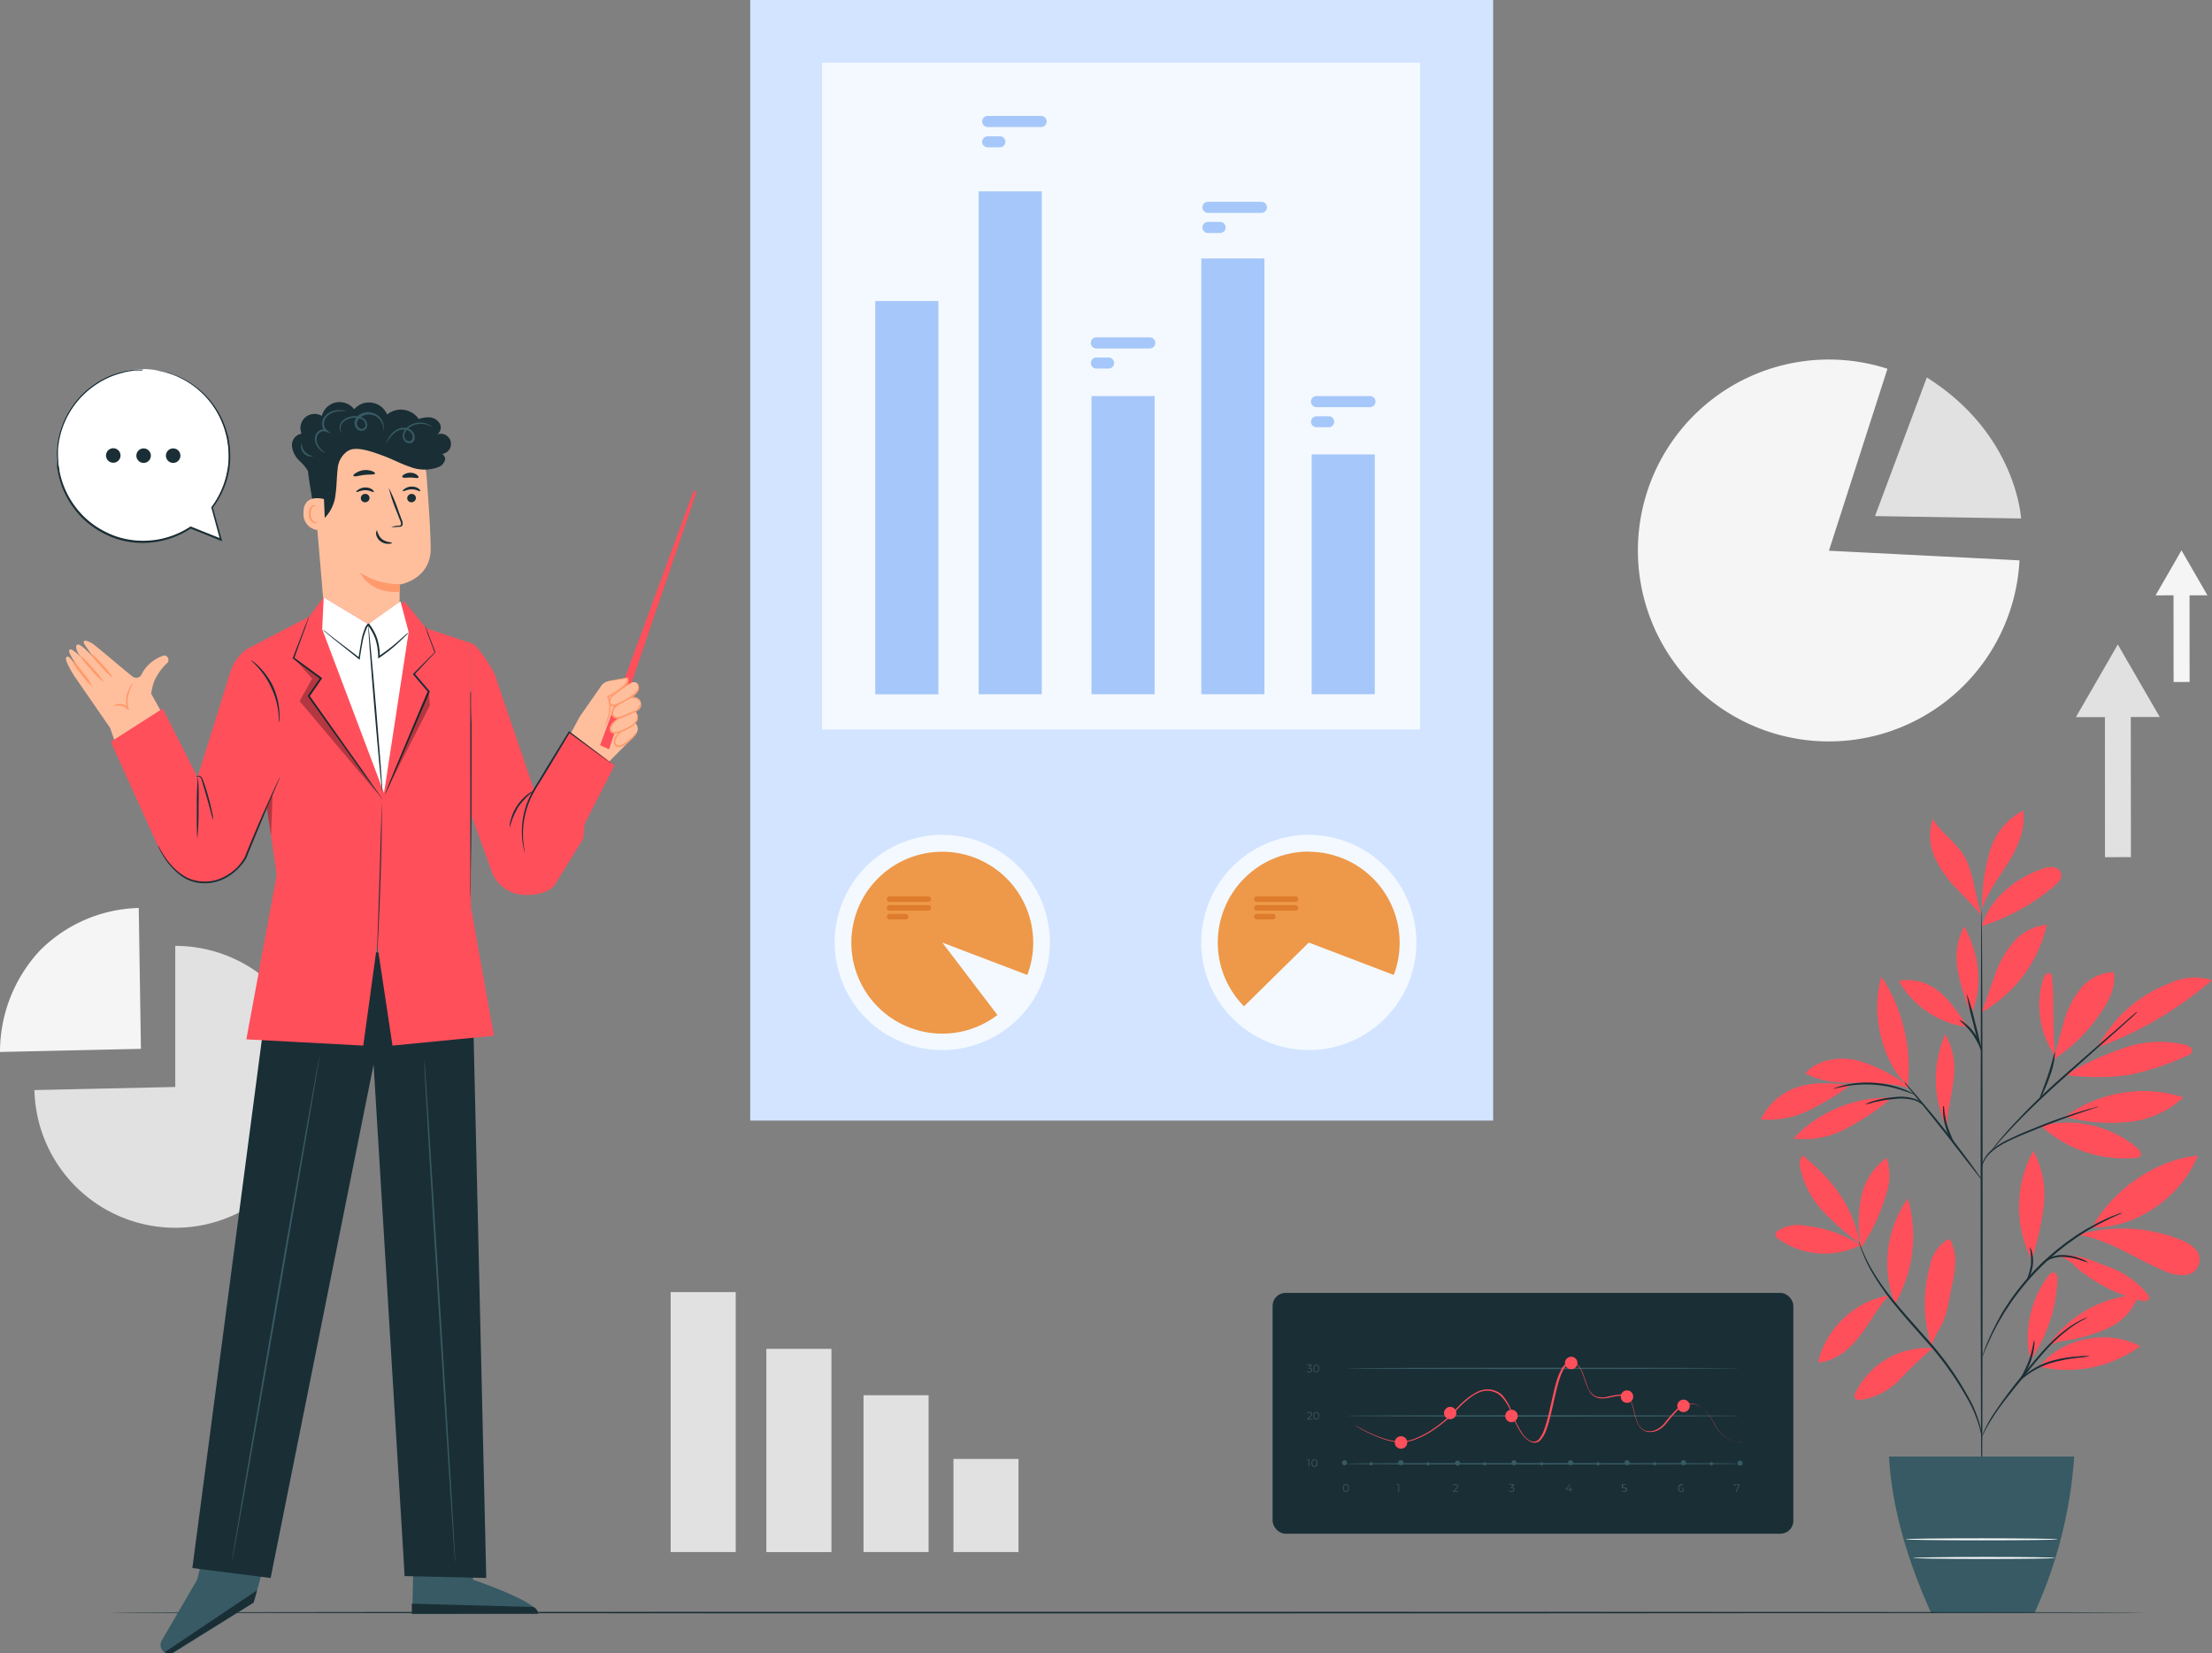 <svg xmlns="http://www.w3.org/2000/svg" viewBox="0 0 305.29 228.17"><rect x="0" y="0" width="305.29" height="228.17" fill="#808080" stroke="none"/><defs><style>.cls-1{fill:#e1e1e1;}.cls-2{fill:#f5f5f5;}.cls-3{fill:#ff4f5b;}.cls-4{fill:#1a2e35;}.cls-5{fill:#375a64;}.cls-6{fill:#fafafa;}.cls-7{fill:#ffbf9d;}.cls-8{fill:#ff9a6c;}.cls-9{fill:#fff;}.cls-10{opacity:0.3;}.cls-11{fill:#d2e4ff;}.cls-12{fill:#f3f9ff;}.cls-13{fill:#ee9849;}.cls-14{fill:#dd7c2c;}.cls-15{fill:#a6c7f9;}</style></defs><title>Asset 10</title><g id="Layer_2" data-name="Layer 2"><g id="Layer_1-2" data-name="Layer 1"><rect class="cls-1" x="92.56" y="178.31" width="8.98" height="35.87"/><rect class="cls-1" x="105.77" y="186.14" width="8.98" height="28.05"/><rect class="cls-1" x="119.18" y="192.54" width="8.98" height="21.64"/><rect class="cls-1" x="131.59" y="201.33" width="8.98" height="12.85"/><path class="cls-2" d="M252.42,76l26.3,1.33A26.35,26.35,0,1,1,260.5,50.89Z"/><path class="cls-1" d="M265.93,52.09l-7.15,19.13,20.16.33S278.35,59.89,265.93,52.09Z"/><path class="cls-1" d="M24.19,150V130.53a19.45,19.45,0,1,1-19.44,19.9Z"/><path class="cls-2" d="M19.45,144.74,0,145.17a20.53,20.53,0,0,1,5.51-14,19.94,19.94,0,0,1,13.64-5.87Z"/><polygon class="cls-1" points="286.51 98.96 289.4 93.95 292.29 88.94 295.18 93.94 298.08 98.95 294.08 98.95 294.1 118.28 290.52 118.29 290.51 98.96 286.51 98.96"/><polygon class="cls-2" points="297.5 82.16 299.29 79.06 301.08 75.95 302.87 79.05 304.66 82.15 302.19 82.15 302.2 94.11 299.99 94.12 299.98 82.15 297.5 82.16"/><path class="cls-3" d="M256.83,171.8a18.2,18.2,0,0,0-7.75-2.66,5.13,5.13,0,0,0-3.66.67.74.74,0,0,0-.38.67.82.82,0,0,0,.36.46,11.07,11.07,0,0,0,11.43.86"/><path class="cls-3" d="M256.63,171.58a36.8,36.8,0,0,1-5-4.4,12.63,12.63,0,0,1-3.13-5.8,2.3,2.3,0,0,1,.25-1.94c4,3.12,7.12,7.14,7.89,12.14"/><path class="cls-3" d="M256.78,171.77a18.07,18.07,0,0,1,.1-6.56,8.82,8.82,0,0,1,3.5-5.42,7.76,7.76,0,0,1-.1,5.14,24.81,24.81,0,0,1-3.47,7.31"/><path class="cls-3" d="M260.69,178.78a11.48,11.48,0,0,0-6.21,3.14,11.78,11.78,0,0,0-3.55,6.1c2.33-.14,4.3-1.78,5.73-3.63s2.43-3.86,4-5.58"/><path class="cls-3" d="M261.54,179.9a15.31,15.31,0,0,1,1.77-14.49,18.43,18.43,0,0,1-1.77,14.49"/><path class="cls-3" d="M266.71,186.05a11,11,0,0,0-10.59,6.09.83.83,0,0,0-.08.84.8.8,0,0,0,.71.2,9.21,9.21,0,0,0,5.46-2.82,54.36,54.36,0,0,1,4.54-4.32"/><path class="cls-3" d="M266.54,185.71a19.67,19.67,0,0,1-.19-11,5.32,5.32,0,0,1,2.35-3.57.35.35,0,0,1,.58.2,6.56,6.56,0,0,1,.56,3.16,19.36,19.36,0,0,1-.5,3.2c-.41,1.95-.63,4.06-1.7,5.74a10.33,10.33,0,0,0-.68,1.27c-.21.42-.21.57-.39.92"/><path class="cls-3" d="M280.21,187.75a14.24,14.24,0,0,1,2.49-11.68.91.91,0,0,1,.71-.46c.45,0,.57.64.55,1.09a21.06,21.06,0,0,1-3.75,11.05"/><path class="cls-3" d="M281.45,188.59a17,17,0,0,0,13.94-2.83,11.27,11.27,0,0,0-7.55-.93,10.81,10.81,0,0,0-6.39,3.76"/><path class="cls-3" d="M282.49,186a16.08,16.08,0,0,1,12.65-7.32,7.78,7.78,0,0,1-4.14,4.58,23,23,0,0,1-6.07,1.77,4.26,4.26,0,0,0-2.44,1"/><path class="cls-3" d="M280.47,173.58a36.47,36.47,0,0,0,1.62-7.41,12.28,12.28,0,0,0-1.47-7.33,16.12,16.12,0,0,0-.22,15"/><path class="cls-3" d="M288.72,169.41c2.86-5.2,8.71-9.36,14.62-9.94-2.28,5.67-8.5,10.06-14.62,9.94"/><path class="cls-3" d="M286.92,170.43c4.27.65,7.91,3.38,11.9,5a5.25,5.25,0,0,0,2.69.52,2.11,2.11,0,0,0,1.32-3.73,5.68,5.68,0,0,0-2-1.18,21.68,21.68,0,0,0-13.58-.76"/><path class="cls-3" d="M284.45,173.43a5,5,0,0,1,2.06,1.43,22.25,22.25,0,0,0,9,4.63c.35.09.8.12,1-.19s0-.6-.23-.84a12.38,12.38,0,0,0-5.45-3.7c-2.08-.78-3.89-1.71-6.37-1.51"/><path class="cls-3" d="M281.66,155.33a17,17,0,0,0,13.09,4.46,1,1,0,0,0,.6-.21c.33-.36-.07-.92-.45-1.22a15.11,15.11,0,0,0-13.24-3"/><path class="cls-3" d="M285,154.12a18.24,18.24,0,0,1,16.34-2.69,12.94,12.94,0,0,1-7.78,3.42,24.49,24.49,0,0,1-8.56-.73"/><path class="cls-3" d="M283.65,145.81c-.38-3.84-.13-6.87-.4-10.74,0-.3-.09-.68-.38-.79s-.73.34-.86.75a12.33,12.33,0,0,0,1.63,10.7"/><path class="cls-3" d="M283.37,146.24a22.75,22.75,0,0,0,6.37-6.19c1.26-1.72,2.32-3.78,2-5.89a6.07,6.07,0,0,0-4.59,2.28,12.79,12.79,0,0,0-2.34,4.71c-.51,1.69-.87,3.42-1.47,5.09"/><path class="cls-3" d="M289.63,144.5a51.4,51.4,0,0,0,15.66-9.24,8,8,0,0,0-5.88.45,18.52,18.52,0,0,0-9.86,8.75"/><path class="cls-3" d="M285.13,148.34a32.09,32.09,0,0,0,8.7,0,36.88,36.88,0,0,0,8.12-2.7.91.91,0,0,0,.55-.42.62.62,0,0,0-.2-.69,1.7,1.7,0,0,0-.69-.33,15,15,0,0,0-8.77.53,40.84,40.84,0,0,0-7.71,3.57"/><path class="cls-3" d="M268.62,155.47a15.43,15.43,0,0,1-.14-12.74,9.73,9.73,0,0,1,1.13,6.33c-.22,2.18-.89,4.42-.93,6.6"/><path class="cls-3" d="M260.74,151.49a17.81,17.81,0,0,0-13.2,5.62,12.26,12.26,0,0,0,7.23-1.34,36.92,36.92,0,0,0,6.19-4.14"/><path class="cls-3" d="M255.44,149.72c-2.41-.2-4.73-.49-7.05.22a8.48,8.48,0,0,0-5.37,4.55,12.75,12.75,0,0,0,6.61-1.25,38.25,38.25,0,0,0,5.81-3.52"/><path class="cls-3" d="M263.29,149.8a22.36,22.36,0,0,0-6.92-3.46c-2.53-.58-5.45-.15-7.21,1.75,2,1.2,4.52,1.34,6.89,1.34s5.27,0,7.51.76"/><path class="cls-3" d="M263.3,149.91c-3.71-3.63-5.11-10.17-3.62-15.15a23.1,23.1,0,0,1,3.62,15.15"/><path class="cls-3" d="M273.49,139.6c.7-1.62,1.19-3.33,1.82-5a14.23,14.23,0,0,1,2.59-4.6,6.78,6.78,0,0,1,4.59-2.37,18.49,18.49,0,0,1-8.91,12"/><path class="cls-3" d="M271.64,141.75c-1.15-1.59-2.49-3.75-4.06-4.94a6.77,6.77,0,0,0-5.52-1.45,12.86,12.86,0,0,0,9.58,6.39"/><path class="cls-3" d="M272,139.74a27.74,27.74,0,0,1-1.82-5.92,9.29,9.29,0,0,1,.92-6c2,3.85,2.69,8,1,12"/><path class="cls-3" d="M273.51,127.79c1.15-3.81,4.64-6.61,8.41-7.9a3.11,3.11,0,0,1,1.47-.22,1.26,1.26,0,0,1,1.09.9c.14.65-.4,1.23-.9,1.66a28.62,28.62,0,0,1-10.07,5.56"/><path class="cls-3" d="M273.55,124.68a27.41,27.41,0,0,1,1.1-7.28,9.22,9.22,0,0,1,4.58-5.54c.38,2.49-.71,5-2,7.09s-2.92,4.16-3.71,6.54"/><path class="cls-3" d="M273.49,126.37c-.95-2.78-1.05-6.31-2.72-8.73-1.16-1.69-3-2.84-4-4.63a7.05,7.05,0,0,0,.23,5.26,15.26,15.26,0,0,0,3.08,4.4c1.23,1.32,2.28,2.31,3.43,3.7"/><path class="cls-4" d="M273.51,208.19c-.08,0-.14-18.54-.15-41.39s.06-41.4.13-41.4.14,18.53.14,41.4S273.58,208.19,273.51,208.19Z"/><path class="cls-4" d="M289.7,152.67a3.43,3.43,0,0,1-.69.26l-1.92.65c-1.62.55-3.84,1.35-6.25,2.33s-4.64,1.86-5.92,3a4.37,4.37,0,0,0-1.19,1.57c-.18.44-.22.71-.24.7s0-.07,0-.19a2.88,2.88,0,0,1,.13-.54,4.3,4.3,0,0,1,1.16-1.68,10.59,10.59,0,0,1,2.57-1.6c1-.48,2.17-1,3.38-1.47,2.42-1,4.66-1.77,6.29-2.27.82-.26,1.48-.44,2-.57A3.76,3.76,0,0,1,289.7,152.67Z"/><path class="cls-4" d="M295,139.63s-.06.08-.19.21l-.6.56-2.22,2c-1.91,1.71-4.51,4-7.39,6.58s-5.37,5-7.1,6.87c-.87.92-1.55,1.69-2,2.22l-.54.61a1.32,1.32,0,0,1-.2.21s.05-.09.16-.24.27-.37.5-.65c.44-.55,1.1-1.34,1.95-2.28a94.59,94.59,0,0,1,7.06-6.94c2.9-2.56,5.53-4.86,7.45-6.52l2.27-2,.63-.52Z"/><path class="cls-4" d="M281.5,151.6c-.08,0,.53-1.42,1.13-3.18s.89-3.25,1-3.23a11,11,0,0,1-.71,3.32,21.8,21.8,0,0,1-.9,2.22A3.29,3.29,0,0,1,281.5,151.6Z"/><path class="cls-4" d="M273.52,162.82a3.65,3.65,0,0,1-.44-.51l-1.14-1.46c-1-1.24-2.28-2.95-3.76-4.82s-2.84-3.54-3.83-4.75l-1.17-1.44a3.7,3.7,0,0,1-.4-.55,2.84,2.84,0,0,1,.48.48c.3.32.72.8,1.23,1.39,1,1.18,2.42,2.84,3.9,4.71s2.78,3.6,3.7,4.86c.46.63.83,1.15,1.07,1.51A3,3,0,0,1,273.52,162.82Z"/><path class="cls-4" d="M270,158.26a6.45,6.45,0,0,1-1.48-2.78,7.8,7.8,0,0,1-.34-2.81h.12c-.06.21-.1.33-.12.32s0-.12,0-.34h.12a12.88,12.88,0,0,0,.47,2.73A21.4,21.4,0,0,0,270,158.26Z"/><path class="cls-4" d="M265.39,152.5a4.66,4.66,0,0,0-1-.61,6.87,6.87,0,0,0-2.88-.23,18.43,18.43,0,0,0-2.91.47,9.12,9.12,0,0,1-1.19.29,4,4,0,0,1,1.14-.47,13,13,0,0,1,2.94-.55,6.19,6.19,0,0,1,3,.32A1.83,1.83,0,0,1,265.39,152.5Z"/><path class="cls-4" d="M264.3,151.1s-.6-.24-1.59-.58a15.91,15.91,0,0,0-8-.61c-1,.18-1.65.37-1.66.33s.14-.08.42-.18a11.72,11.72,0,0,1,1.2-.34,14.11,14.11,0,0,1,8.13.62,8.48,8.48,0,0,1,1.13.52C264.17,151,264.31,151.08,264.3,151.1Z"/><path class="cls-4" d="M273.49,145.19a33.65,33.65,0,0,1-1.16-4,33.16,33.16,0,0,1-.9-4.1,33.65,33.65,0,0,1,1.16,4A32.74,32.74,0,0,1,273.49,145.19Z"/><path class="cls-4" d="M273.56,145.19a19.13,19.13,0,0,0-1.28-2.42,10.35,10.35,0,0,0-1.9-2,1.62,1.62,0,0,1,.73.38,5.87,5.87,0,0,1,1.39,1.42A5.27,5.27,0,0,1,273.56,145.19Z"/><path class="cls-4" d="M273.51,198.31s-.09-.45-.29-1.24a18.45,18.45,0,0,0-1.24-3.21,44.48,44.48,0,0,0-6.57-9.25c-1.47-1.68-2.89-3.26-4.1-4.77a33.77,33.77,0,0,1-2.93-4.23,19.45,19.45,0,0,1-1.48-3.14c-.14-.38-.24-.69-.29-.89a1.6,1.6,0,0,1-.08-.32s.16.42.46,1.17a23.77,23.77,0,0,0,1.55,3.08,33.64,33.64,0,0,0,3,4.17c1.21,1.5,2.64,3.07,4.11,4.75a42.09,42.09,0,0,1,6.54,9.35,16.77,16.77,0,0,1,1.17,3.27c.08.4.14.71.16.93A1.34,1.34,0,0,1,273.51,198.31Z"/><path class="cls-4" d="M288.14,181.78a6.85,6.85,0,0,1-.76.43,15.62,15.62,0,0,0-2,1.31,23.34,23.34,0,0,0-2.62,2.38c-.91,1-1.86,2.1-2.82,3.3-1.93,2.42-3.73,4.56-4.81,6.27-.55.85-.95,1.56-1.21,2.06a7.94,7.94,0,0,1-.42.78s0-.08.07-.22.13-.35.26-.6a19.25,19.25,0,0,1,1.14-2.12,67.56,67.56,0,0,1,4.76-6.33c1-1.21,1.92-2.34,2.86-3.31a21.44,21.44,0,0,1,2.67-2.36,14.5,14.5,0,0,1,2.06-1.26c.25-.12.46-.2.6-.26S288.14,181.77,288.14,181.78Z"/><path class="cls-4" d="M288.43,187.14a11.5,11.5,0,0,1-1.62.23,21.71,21.71,0,0,0-3.85.76,11.42,11.42,0,0,0-3.44,1.81c-.79.61-1.17,1.12-1.2,1.09s.06-.15.24-.37a5.4,5.4,0,0,1,.84-.87,10.23,10.23,0,0,1,3.48-1.91,16.81,16.81,0,0,1,3.91-.69A7.93,7.93,0,0,1,288.43,187.14Z"/><path class="cls-4" d="M278.79,190.44c-.09-.05.65-1.16,1.21-2.67s.66-2.84.75-2.82a2.28,2.28,0,0,1,0,.87,9.33,9.33,0,0,1-.48,2.05,9.91,9.91,0,0,1-.94,1.88A2.62,2.62,0,0,1,278.79,190.44Z"/><path class="cls-4" d="M292.88,167.38s-.08.05-.26.14l-.76.34c-.33.15-.74.33-1.19.57s-1,.48-1.55.81l-.89.5c-.3.18-.61.39-.93.59-.65.4-1.31.89-2,1.38a37.11,37.11,0,0,0-4.18,3.68,36.54,36.54,0,0,0-3.53,4.3c-.48.72-.94,1.39-1.31,2.05-.2.33-.39.64-.56.95s-.32.62-.47.9c-.32.57-.54,1.11-.76,1.58s-.4.88-.53,1.21l-.32.78a1,1,0,0,1-.13.26,1.2,1.2,0,0,1,.08-.28c.07-.21.16-.47.28-.79a11.73,11.73,0,0,1,.48-1.24c.21-.47.42-1,.73-1.6l.46-.92c.16-.31.36-.63.54-1,.37-.68.83-1.35,1.3-2.08a37.11,37.11,0,0,1,3.55-4.35,37.49,37.49,0,0,1,4.22-3.69c.71-.49,1.37-1,2-1.37.33-.19.64-.4.95-.57l.9-.49c.56-.33,1.11-.56,1.57-.79s.88-.39,1.22-.52l.78-.3A1,1,0,0,1,292.88,167.38Z"/><path class="cls-4" d="M281.3,175.14a2,2,0,0,1,.64-.95,4,4,0,0,1,2.56-1,7,7,0,0,1,2.7.52,3.64,3.64,0,0,1,1,.5,6.06,6.06,0,0,1-1.08-.32,8.45,8.45,0,0,0-2.63-.44,4.22,4.22,0,0,0-2.45.86A6.66,6.66,0,0,0,281.3,175.14Z"/><path class="cls-4" d="M279.57,176.93a9.68,9.68,0,0,0,.73-2.38,9.4,9.4,0,0,0-.17-2.47,1.51,1.51,0,0,1,.3.69,4.64,4.64,0,0,1,.13,1.82,4.7,4.7,0,0,1-.54,1.73A1.91,1.91,0,0,1,279.57,176.93Z"/><path class="cls-5" d="M260.71,201c.4,7.08,2.53,14.29,5.81,21.57H280.8A62,62,0,0,0,286.27,201Z"/><path class="cls-6" d="M284,212.42c0,.08-4.7.14-10.5.14s-10.5-.06-10.5-.14,4.7-.13,10.5-.13S284,212.35,284,212.42Z"/><path class="cls-6" d="M283.64,215c0,.07-4.41.13-9.84.13S264,215.06,264,215s4.4-.14,9.84-.14S283.64,214.91,283.64,215Z"/><rect class="cls-4" x="175.64" y="178.42" width="71.87" height="33.23" rx="1.78"/><path class="cls-5" d="M180.7,201.38v1h-.11v-.95h-.24v-.09Z"/><path class="cls-5" d="M181,201.9c0-.33.18-.53.42-.53s.42.2.42.53-.18.53-.42.53S181,202.23,181,201.9Zm.73,0c0-.28-.13-.43-.31-.43s-.31.15-.31.43.13.43.31.43S181.68,202.18,181.68,201.9Z"/><path class="cls-5" d="M181.13,195.81v.09h-.74v-.07l.44-.43c.12-.12.14-.19.14-.26s-.09-.2-.25-.2a.34.34,0,0,0-.28.12l-.08-.07a.49.49,0,0,1,.37-.15c.21,0,.35.11.35.29a.44.44,0,0,1-.17.33l-.36.35Z"/><path class="cls-5" d="M181.26,195.38c0-.34.17-.54.42-.54s.41.2.41.54-.17.53-.41.53S181.26,195.71,181.26,195.38Zm.72,0c0-.28-.12-.44-.3-.44s-.31.16-.31.44.12.43.31.43S182,195.66,182,195.38Z"/><path class="cls-5" d="M181.1,189.08c0,.17-.12.31-.38.31a.5.5,0,0,1-.37-.14l.05-.08a.46.46,0,0,0,.32.12c.18,0,.27-.08.27-.21s-.09-.21-.28-.21h-.08v-.08l.3-.36h-.54v-.1h.67v.08l-.29.37C181,188.79,181.1,188.91,181.1,189.08Z"/><path class="cls-5" d="M181.26,188.85c0-.33.17-.53.42-.53s.41.2.41.53-.17.54-.41.54S181.26,189.19,181.26,188.85Zm.72,0c0-.28-.12-.43-.3-.43s-.31.15-.31.43.12.44.31.44S182,189.13,182,188.85Z"/><path class="cls-5" d="M185.33,205.34c0-.33.18-.53.42-.53s.42.2.42.53-.18.54-.42.54S185.33,205.68,185.33,205.34Zm.73,0c0-.28-.13-.43-.31-.43s-.31.15-.31.43.13.44.31.44S186.06,205.62,186.06,205.34Z"/><path class="cls-5" d="M193.1,204.82v1.05H193v-1h-.25v-.09Z"/><path class="cls-5" d="M201.28,205.77v.1h-.74v-.08l.44-.43a.32.32,0,0,0,.14-.26c0-.12-.08-.19-.24-.19a.35.35,0,0,0-.29.11l-.08-.06a.46.46,0,0,1,.38-.15c.21,0,.34.11.34.28a.44.44,0,0,1-.17.33l-.36.35Z"/><path class="cls-5" d="M209,205.56c0,.18-.13.32-.38.32a.55.55,0,0,1-.38-.14l.05-.09a.44.44,0,0,0,.33.13c.17,0,.27-.08.27-.22s-.09-.2-.29-.2h-.07v-.08l.29-.37h-.54v-.09H209v.07l-.3.38C208.9,205.28,209,205.4,209,205.56Z"/><path class="cls-5" d="M217,205.59h-.21v.28h-.1v-.28h-.6v-.08l.56-.69h.12l-.54.67h.46v-.24h.1v.24H217Z"/><path class="cls-5" d="M224.55,205.56c0,.18-.12.32-.38.32a.54.54,0,0,1-.37-.14l0-.09a.43.43,0,0,0,.32.13c.18,0,.27-.09.27-.22s-.08-.22-.35-.22h-.22l0-.52h.58v.09H224l0,.34h.14C224.43,205.25,224.55,205.37,224.55,205.56Z"/><path class="cls-5" d="M232.39,205.55a.33.33,0,0,1-.36.33c-.28,0-.43-.2-.43-.53s.19-.54.48-.54a.42.42,0,0,1,.25.06l-.05.08a.39.39,0,0,0-.2,0c-.23,0-.37.15-.37.43v.09a.33.33,0,0,1,.32-.18A.32.32,0,0,1,232.39,205.55Zm-.11,0a.23.23,0,0,0-.26-.23.24.24,0,0,0-.27.23c0,.11.09.22.27.22S232.28,205.7,232.28,205.56Z"/><path class="cls-5" d="M240.1,204.82v.07l-.44,1h-.12l.43-1h-.54v.2h-.1v-.29Z"/><path class="cls-5" d="M240.15,202c0,.06-12.14.1-27.11.1s-27.12,0-27.12-.1,12.14-.1,27.12-.1S240.15,201.89,240.15,202Z"/><path class="cls-5" d="M240.15,195.39c0,.06-12.14.11-27.11.11s-27.12-.05-27.12-.11,12.14-.1,27.12-.1S240.15,195.34,240.15,195.39Z"/><path class="cls-5" d="M240.15,188.84s-12.14.1-27.11.1-27.12-.05-27.12-.1,12.14-.1,27.12-.1S240.15,188.78,240.15,188.84Z"/><path class="cls-5" d="M185.92,201.85a.35.35,0,1,1-.35-.34A.35.35,0,0,1,185.92,201.85Z"/><path class="cls-5" d="M193.72,201.85a.35.35,0,0,1-.35.35.35.35,0,1,1,0-.69A.35.35,0,0,1,193.72,201.85Z"/><path class="cls-5" d="M201.51,201.85a.35.35,0,1,1-.69,0,.35.35,0,0,1,.69,0Z"/><path class="cls-5" d="M209.31,201.85a.35.35,0,1,1-.35-.34A.35.35,0,0,1,209.31,201.85Z"/><path class="cls-5" d="M217.11,201.85a.35.35,0,1,1-.35-.34A.35.35,0,0,1,217.11,201.85Z"/><path class="cls-5" d="M232.7,201.85a.35.35,0,1,1-.34-.34A.34.34,0,0,1,232.7,201.85Z"/><path class="cls-5" d="M224.91,201.85a.35.35,0,1,1-.35-.34A.35.35,0,0,1,224.91,201.85Z"/><path class="cls-5" d="M240.5,201.85a.35.35,0,1,1-.69,0,.35.35,0,0,1,.69,0Z"/><path class="cls-5" d="M189.47,202a.23.23,0,0,1-.23.23.23.23,0,1,1,0-.46A.23.23,0,0,1,189.47,202Z"/><path class="cls-5" d="M197.3,202a.23.23,0,1,1-.23-.23A.23.23,0,0,1,197.3,202Z"/><path class="cls-5" d="M205.13,202a.23.23,0,0,1-.23.23.23.23,0,0,1,0-.46A.23.23,0,0,1,205.13,202Z"/><path class="cls-5" d="M213,202a.23.23,0,0,1-.23.23.23.23,0,1,1,0-.46A.23.23,0,0,1,213,202Z"/><path class="cls-5" d="M220.78,202a.23.23,0,1,1-.23-.23A.23.23,0,0,1,220.78,202Z"/><path class="cls-5" d="M228.61,202a.23.23,0,0,1-.23.23.23.23,0,1,1,0-.46A.23.23,0,0,1,228.61,202Z"/><path class="cls-5" d="M236.43,202a.23.23,0,1,1-.22-.23A.22.22,0,0,1,236.43,202Z"/><path class="cls-3" d="M194.22,199.05a.86.86,0,1,1-.85-.85A.85.85,0,0,1,194.22,199.05Z"/><path class="cls-3" d="M201,195a.85.85,0,0,1-1.7,0,.85.85,0,1,1,1.7,0Z"/><path class="cls-3" d="M209.47,195.39a.86.86,0,1,1-.86-.85A.85.85,0,0,1,209.47,195.39Z"/><path class="cls-3" d="M217.71,188.1a.85.85,0,0,1-.85.85.86.86,0,1,1,.85-.85Z"/><path class="cls-3" d="M225.41,192.74a.85.85,0,0,1-.85.85.86.86,0,1,1,.85-.85Z"/><path class="cls-3" d="M233.21,194a.86.86,0,1,1-.85-.85A.85.85,0,0,1,233.21,194Z"/><path class="cls-3" d="M240.5,199.05h-.2a3.37,3.37,0,0,1-.58-.08,4.32,4.32,0,0,1-2-1,4.23,4.23,0,0,1-1-1.3,8.93,8.93,0,0,0-1-1.61,3.45,3.45,0,0,0-1.76-1.23,2.22,2.22,0,0,0-1.17,0,3.23,3.23,0,0,0-1.08.61,23.48,23.48,0,0,0-1.8,2.06,3.39,3.39,0,0,1-1.17.91,2.32,2.32,0,0,1-1.54.13,1.92,1.92,0,0,1-1.17-1.08,7.61,7.61,0,0,1-.51-1.55,8.67,8.67,0,0,0-.46-1.58,1.19,1.19,0,0,0-.5-.6,1.49,1.49,0,0,0-.79-.15,13.35,13.35,0,0,0-1.71.3,5.51,5.51,0,0,1-.91.1,2,2,0,0,1-.92-.18,1.87,1.87,0,0,1-.73-.61,4.4,4.4,0,0,1-.44-.83c-.25-.57-.42-1.18-.64-1.76a4.58,4.58,0,0,0-.41-.83,1.54,1.54,0,0,0-.68-.56l-.21-.07-.23,0a.85.85,0,0,0-.41.09,1.79,1.79,0,0,0-.63.65,8.48,8.48,0,0,0-.72,1.79c-.19.63-.34,1.28-.5,1.93-.24,1.07-.47,2.14-.74,3.19a15.51,15.51,0,0,1-.48,1.55,4.15,4.15,0,0,1-.81,1.41,1.16,1.16,0,0,1-.77.34,1.53,1.53,0,0,1-.79-.24,3.82,3.82,0,0,1-1.11-1.12,13.65,13.65,0,0,1-1.34-2.71,6.26,6.26,0,0,0-1.49-2.41,2.82,2.82,0,0,0-2.51-.61,4.38,4.38,0,0,0-1.19.53,7.86,7.86,0,0,0-1,.75,13.68,13.68,0,0,0-1.74,1.75h0a18.39,18.39,0,0,1-2.58,2.14,12,12,0,0,1-2.64,1.43,5.71,5.71,0,0,1-2.58.43,9.16,9.16,0,0,1-2.15-.52,19.87,19.87,0,0,1-2.8-1.27l-.69-.4-.23-.15.24.12.71.38a21,21,0,0,0,2.8,1.24,9,9,0,0,0,2.13.49,5.7,5.7,0,0,0,2.53-.44,12.69,12.69,0,0,0,2.6-1.43,18.88,18.88,0,0,0,2.54-2.13h0a13.43,13.43,0,0,1,1.76-1.78,8.21,8.21,0,0,1,1.06-.77,4.19,4.19,0,0,1,1.24-.55,3,3,0,0,1,2.67.64A6.56,6.56,0,0,1,208.7,195a13.61,13.61,0,0,0,1.32,2.68,3.54,3.54,0,0,0,1,1.06,1.33,1.33,0,0,0,.69.21,1,1,0,0,0,.63-.28,3.93,3.93,0,0,0,.76-1.34c.18-.49.33-1,.47-1.53.27-1,.5-2.11.75-3.19.15-.65.3-1.3.49-1.93a8,8,0,0,1,.75-1.84,1.91,1.91,0,0,1,.71-.73,1,1,0,0,1,.51-.11l.26,0,.24.07a1.62,1.62,0,0,1,.77.64,4.18,4.18,0,0,1,.44.87c.22.59.39,1.19.63,1.76a2.31,2.31,0,0,0,1.08,1.34,2.81,2.81,0,0,0,1.7.06,12.79,12.79,0,0,1,1.75-.3,1.83,1.83,0,0,1,.88.18,1.41,1.41,0,0,1,.58.68,9,9,0,0,1,.47,1.62,7.5,7.5,0,0,0,.49,1.52,1.75,1.75,0,0,0,1.06,1,2.16,2.16,0,0,0,1.42-.12,3.43,3.43,0,0,0,1.13-.86,20.39,20.39,0,0,1,1.82-2.07,3.24,3.24,0,0,1,1.13-.63,2.38,2.38,0,0,1,1.24,0,3.6,3.6,0,0,1,1.82,1.29,9.11,9.11,0,0,1,1,1.64,4.33,4.33,0,0,0,1,1.28,4.41,4.41,0,0,0,2,1,3.82,3.82,0,0,0,.57.1Z"/><path class="cls-4" d="M194.3,184.35c0,.05-3,.1-6.76.1s-6.76,0-6.76-.1,3-.11,6.76-.11S194.3,184.29,194.3,184.35Z"/><path class="cls-4" d="M296.25,222.53c0,.06-63,.12-140.7.12s-140.72-.06-140.72-.12,63-.11,140.72-.11S296.25,222.47,296.25,222.53Z"/><path class="cls-5" d="M30.1,206.51,27.21,218l-4.89,8.4a1.21,1.21,0,0,0,.51,1.69h0a1.21,1.21,0,0,0,1.11,0L35,221.15l3.21-11.43Z"/><path class="cls-4" d="M23.94,228,35,221.15l.48-1.69L22.74,228A1.24,1.24,0,0,0,23.94,228Z"/><path class="cls-5" d="M65.87,209,65.28,218s8.9,3,9,4.62l-17.39.12.35-14Z"/><path class="cls-4" d="M56.84,222.71l0-1.4,16.79.46a1.2,1.2,0,0,1,.65.94Z"/><polygon class="cls-4" points="65.11 132.1 37.82 130.7 26.55 216.39 37.35 217.76 51.56 146.9 55.7 215.03 55.84 217.5 67.11 217.76 65.11 132.1"/><path class="cls-5" d="M62.83,215.73c-.07,0-1.08-15.54-2.27-34.72s-2.1-34.73-2-34.73S59.6,161.82,60.79,181,62.89,215.72,62.83,215.73Z"/><path class="cls-5" d="M44.11,145.67c.07,0-2.59,15.66-5.93,34.94S32.07,215.53,32,215.52s2.6-15.66,5.94-35S44.05,145.66,44.11,145.67Z"/><path class="cls-7" d="M15.2,100.45l-5-7.24c-1-1.64-1.28-2.39-1-2.55s.25-.16,2.47,2.56c0,0-3.14-3.91-1.79-3.59a5.33,5.33,0,0,1,1.39,1.23c-.76-1-.89-1.66-.64-1.88.42-.37,2.38,1.85,3.27,2.91a27.43,27.43,0,0,1-2.3-3.07c-.27-.65.55-.4,1.16,0s4.35,3.62,5.46,4.48a.83.83,0,0,0,1.25-.11,5.21,5.21,0,0,1,3.19-2.74.62.62,0,0,1,.31,1.14,7.61,7.61,0,0,0-1.27,1.62,5.06,5.06,0,0,0-.64,1.51c-.08.36-.14.68-.2,1l2,3.59-6.6,4.2Z"/><path class="cls-8" d="M12.79,94.81a9.49,9.49,0,0,1-1.6-1.8,9.63,9.63,0,0,1-1.35-2,9,9,0,0,1,1.61,1.8A9.06,9.06,0,0,1,12.79,94.81Z"/><path class="cls-8" d="M14.34,94.17a10.44,10.44,0,0,1-1.82-1.82,10.93,10.93,0,0,1-1.57-2,9.8,9.8,0,0,1,1.81,1.82A10.54,10.54,0,0,1,14.34,94.17Z"/><path class="cls-8" d="M15.6,93.57a9.73,9.73,0,0,1-1.74-1.69A9.7,9.7,0,0,1,12.35,90a9.24,9.24,0,0,1,1.75,1.69A9,9,0,0,1,15.6,93.57Z"/><path class="cls-8" d="M15.61,97.44s.17-.19.57-.27a1.76,1.76,0,0,1,1.51.43l-.18.11a3.76,3.76,0,0,1-.11-.77,3.91,3.91,0,0,1,.47-2,1.77,1.77,0,0,1,.53-.68s-.18.28-.39.75a4.35,4.35,0,0,0-.38,2,4.17,4.17,0,0,0,.09.72l.08.36-.26-.26a1.75,1.75,0,0,0-1.34-.45C15.83,97.35,15.62,97.47,15.61,97.44Z"/><path class="cls-7" d="M43.28,67,45,87.27l4.77,2.82,5.32-2.58c.06-1.19.07-6.84.07-6.84s4.23-.65,4.28-4.89c0-2-.27-6.3-.57-10.13a7.84,7.84,0,0,0-8.27-7.19h0A7.84,7.84,0,0,0,43.28,67Z"/><path class="cls-8" d="M55.19,80.61A9.79,9.79,0,0,1,49.68,79s1.3,3,5.52,2.67Z"/><path class="cls-4" d="M57.4,68.7a.6.6,0,0,1-.58.61.57.57,0,0,1-.62-.54.61.61,0,0,1,.58-.61A.57.57,0,0,1,57.4,68.7Z"/><path class="cls-4" d="M58,67.78c-.07.08-.53-.26-1.18-.25s-1.13.32-1.2.24,0-.17.25-.33a1.66,1.66,0,0,1,1-.29,1.61,1.61,0,0,1,.94.3C58,67.61,58,67.75,58,67.78Z"/><path class="cls-4" d="M51,68.7a.6.6,0,0,1-.58.61.57.57,0,0,1-.62-.54.59.59,0,0,1,.58-.61A.57.57,0,0,1,51,68.7Z"/><path class="cls-4" d="M51.6,67.91c-.08.07-.54-.26-1.19-.26s-1.12.32-1.2.24,0-.17.25-.32a1.71,1.71,0,0,1,1-.3,1.62,1.62,0,0,1,.95.3C51.56,67.73,51.63,67.87,51.6,67.91Z"/><path class="cls-4" d="M54,72.73a3.84,3.84,0,0,1,1-.19c.17,0,.33-.05.35-.16a.87.87,0,0,0-.11-.5c-.15-.4-.32-.82-.49-1.26a22,22,0,0,1-1.1-3.31A22.76,22.76,0,0,1,55,70.52c.16.45.32.87.47,1.27a1,1,0,0,1,.08.66.4.4,0,0,1-.27.24,1.7,1.7,0,0,1-.28,0A4.31,4.31,0,0,1,54,72.73Z"/><path class="cls-4" d="M52,73.18c.11,0,.11.7.71,1.2s1.36.42,1.37.52-.17.14-.49.15a1.76,1.76,0,0,1-1.14-.4,1.56,1.56,0,0,1-.55-1C51.92,73.35,52,73.18,52,73.18Z"/><path class="cls-4" d="M51.76,65.36c-.06.17-.71.09-1.47.18s-1.38.3-1.48.14.06-.24.31-.41a2.57,2.57,0,0,1,1.09-.39,2.53,2.53,0,0,1,1.16.14C51.65,65.13,51.79,65.27,51.76,65.36Z"/><path class="cls-4" d="M57.75,65.9c-.11.15-.56,0-1.1,0s-1,.1-1.1-.06,0-.22.22-.36a1.55,1.55,0,0,1,.9-.24,1.46,1.46,0,0,1,.88.3C57.74,65.68,57.8,65.83,57.75,65.9Z"/><path class="cls-4" d="M40.29,61.53a1.6,1.6,0,0,1,1.33-1.68,2,2,0,0,1,.5-2.25,2,2,0,0,1,2.3-.21,2.53,2.53,0,0,1,4.46-.91,2.71,2.71,0,0,1,4.55.72,3,3,0,0,1,4.36.62,4,4,0,0,1,1.45-.23,1.75,1.75,0,0,1,1.52,1,1.16,1.16,0,0,1-.44,1.37A1.4,1.4,0,1,1,61,62.65a.81.81,0,0,1,.44.74,1.49,1.49,0,0,1-1,1.09,5.41,5.41,0,0,1-3.86-.06C55.3,64,54.14,63.35,52.9,62.9s-3.31-1.26-4.56-.83a2.34,2.34,0,0,0-.49.27,3.29,3.29,0,0,0-1.23,2.14l0,.09c-.16,1.21-.13,2.43-.31,3.64a5.42,5.42,0,0,1-1.49,3.26c-.36.35-1,.58-1.31.18a1,1,0,0,1-.15-.55c-.17-2.11-.62-4-.86-6.1a6.26,6.26,0,0,0-1.15-1.39A3.33,3.33,0,0,1,40.29,61.53Z"/><path class="cls-5" d="M52.91,59.41a1.1,1.1,0,0,0,.06-.57,2.16,2.16,0,0,0-.68-1.39A2.23,2.23,0,0,0,50.07,57,1.73,1.73,0,0,0,49,58a1.22,1.22,0,0,0,0,.78.93.93,0,0,0,.55.61.89.89,0,0,0,.82-.09.8.8,0,0,0,.3-.75,1.06,1.06,0,0,0-.34-.68,1.58,1.58,0,0,0-.62-.34,2.61,2.61,0,0,0-2.25.37,1.55,1.55,0,0,0-.55.72,1.25,1.25,0,0,0,0,.68c.1.38.31.49.31.48a1.24,1.24,0,0,1-.2-.5,1.13,1.13,0,0,1,.07-.61,1.41,1.41,0,0,1,.52-.61,2.41,2.41,0,0,1,2.07-.29,1,1,0,0,1,.77.8.54.54,0,0,1-.2.51.61.61,0,0,1-.56.06.8.8,0,0,1-.37-1,1.45,1.45,0,0,1,.88-.8,2,2,0,0,1,2,.34,2.24,2.24,0,0,1,.7,1.27C52.92,59.2,52.89,59.4,52.91,59.41Z"/><path class="cls-5" d="M47.77,56.71a1,1,0,0,0-.39-.08,4.38,4.38,0,0,0-1.06,0,2.47,2.47,0,0,0-1.42.73,1.58,1.58,0,0,0-.23,1.91,2,2,0,0,0,.23.27l.14-.23a1.12,1.12,0,0,0-1,.13,1.28,1.28,0,0,0-.54.76,1.8,1.8,0,0,0,.33,1.47,2.88,2.88,0,0,0,.72.68,1,1,0,0,0,.33.17s-.09-.1-.26-.25a3.34,3.34,0,0,1-.64-.71,1.63,1.63,0,0,1-.24-1.29,1,1,0,0,1,.44-.61.88.88,0,0,1,.77-.1l.7.28-.56-.51a.91.91,0,0,1-.18-.21,1.22,1.22,0,0,1-.18-.85,1.46,1.46,0,0,1,.36-.75,2.38,2.38,0,0,1,1.28-.7C47.21,56.68,47.77,56.76,47.77,56.71Z"/><path class="cls-5" d="M41.64,61.19s-.11.14-.11.4a1.43,1.43,0,0,0,.37.94,1.47,1.47,0,0,0,.9.47c.26,0,.41,0,.41-.07a1.79,1.79,0,0,1-1.57-1.74Z"/><path class="cls-5" d="M59.72,59a1.17,1.17,0,0,0-.39-.33A2.79,2.79,0,0,0,58,58.31a2.72,2.72,0,0,0-1.92.77,1.57,1.57,0,0,0-.5,1.17,1,1,0,0,0,1,.92.72.72,0,0,0,.6-.46,1.09,1.09,0,0,0,0-.71,1.34,1.34,0,0,0-.91-.88,1.71,1.71,0,0,0-1.14,0,2.48,2.48,0,0,0-.84.51,3.94,3.94,0,0,0-.83,1.11c-.16.29-.23.45-.21.46s.12-.14.29-.41a5,5,0,0,1,.87-1,1.87,1.87,0,0,1,1.78-.44,1.11,1.11,0,0,1,.74.72c.1.34-.06.81-.42.83a.71.71,0,0,1-.71-.67,1.39,1.39,0,0,1,.42-1A2.55,2.55,0,0,1,58,58.5a2.8,2.8,0,0,1,1.3.25C59.56,58.88,59.71,59,59.72,59Z"/><path class="cls-7" d="M44.71,68.87c-.07,0-2.91-.86-2.82,2a2.17,2.17,0,0,0,3,2.12C44.88,72.94,44.71,68.87,44.71,68.87Z"/><path class="cls-8" d="M44,72s-.05,0-.13.07a.44.44,0,0,1-.38,0,1.26,1.26,0,0,1-.61-1.1,1.68,1.68,0,0,1,.12-.72.56.56,0,0,1,.37-.4.26.26,0,0,1,.3.13c0,.08,0,.13,0,.14s.06,0,0-.17a.32.32,0,0,0-.12-.18.37.37,0,0,0-.28-.06.69.69,0,0,0-.51.46,1.69,1.69,0,0,0-.15.82,1.3,1.3,0,0,0,.78,1.22.51.51,0,0,0,.45-.09C44,72,44,72,44,72Z"/><path class="cls-3" d="M36.11,106c0,.7,2.09,14.71,2.09,14.71L34,143.43l16.14.86,1.92-14,2.11,14,14-1.36L65,125.22,65,105l-.18-16.3-6-2L55.81,83l-5,3.1-6.16-3.68-1.94,2.66L34,89.61C33.25,91.06,36.11,106,36.11,106Z"/><path class="cls-9" d="M44.67,82.43l-.2,4.41L53,109.43,56.4,87.24,55.28,83h0l-4.45,3.13Z"/><path class="cls-4" d="M52.77,110.29a1.43,1.43,0,0,1-.2-.24l-.55-.73-2-2.71-6.44-9-1.06-1.49,0-.07,0-.07,1.69-2.44,0,.16-3.74-2.79-.06-.05,0-.06,1.61-4.19c.19-.48.35-.86.46-1.15a2.07,2.07,0,0,1,.18-.39,3.37,3.37,0,0,1-.13.41l-.4,1.17c-.38,1-.9,2.47-1.53,4.21l0-.11,3.77,2.76.09.07-.06.1-1.68,2.44V96l1.06,1.49c2.49,3.51,4.73,6.69,6.38,9l1.91,2.75.51.76A1.18,1.18,0,0,1,52.77,110.29Z"/><path class="cls-4" d="M52,133.84a.64.64,0,0,1,0-.24v-.7c0-.65,0-1.53.07-2.59.08-2.21.18-5.21.29-8.52s.19-6.31.26-8.52c0-1.06.05-1.94.07-2.58,0-.28,0-.52,0-.71a1.1,1.1,0,0,1,0-.24.75.75,0,0,1,0,.24c0,.19,0,.43,0,.71,0,.61,0,1.49,0,2.58,0,2.19-.08,5.2-.19,8.53s-.25,6.34-.36,8.52c-.06,1.06-.12,1.93-.15,2.58l-.06.7A.75.75,0,0,1,52,133.84Z"/><path class="cls-4" d="M53.12,109.63l.09-.26.28-.72c.26-.65.63-1.54,1.07-2.63l3.63-8.65c.3-.69.59-1.38.87-2l0,.12-2-2.36L57,93l.07-.07L60,90l0,.09L59,87.41c-.09-.3-.17-.54-.23-.73a1.32,1.32,0,0,1-.07-.26.86.86,0,0,1,.11.24l.28.71,1,2.64,0,0,0,0-2.82,3V93l2,2.35.05,0,0,.07-.86,2-3.7,8.62c-.47,1.07-.86,2-1.14,2.6l-.33.7A.84.84,0,0,1,53.12,109.63Z"/><g class="cls-10"><polygon points="40.58 90.85 43.08 93.64 41.35 96.75 52.04 109.43 42.65 96.07 44.33 93.63 40.58 90.85"/></g><g class="cls-10"><polygon points="53.38 109.03 59.33 97.36 59.17 95.38 53.38 109.03"/></g><path class="cls-4" d="M34.65,91.11a1.28,1.28,0,0,1,.32.21,5.8,5.8,0,0,1,.79.69,9.48,9.48,0,0,1,2,2.87,9.71,9.71,0,0,1,.8,3.38,8,8,0,0,1,0,1,1.31,1.31,0,0,1-.06.38c-.05,0,0-.55-.09-1.42A10.44,10.44,0,0,0,37.48,95a10.88,10.88,0,0,0-1.84-2.85C35.05,91.48,34.62,91.14,34.65,91.11Z"/><path class="cls-4" d="M65.84,102.51c-.07,0-.3-2.57-.51-5.75S65,91,65.06,91s.3,2.57.51,5.75S65.91,102.5,65.84,102.51Z"/><path class="cls-4" d="M56.37,87.32a1.7,1.7,0,0,1-.25.28c-.18.18-.43.43-.77.75a20.81,20.81,0,0,1-3,2.42l-.16.1v-.19a8.08,8.08,0,0,0-.39-2.51,6.63,6.63,0,0,0-.61-1.26,7.11,7.11,0,0,0-.41-.6l0-.07,0,0h0l.15,0h0a.57.57,0,0,0-.11.11,1.49,1.49,0,0,0-.18.3A8.68,8.68,0,0,0,50,88.8c-.13.71-.24,1.41-.34,2.06l0,.2-.15-.12-3.6-2.87-1-.84a1.89,1.89,0,0,1-.34-.31,2.24,2.24,0,0,1,.39.26L46,88l3.66,2.8-.18.07c.09-.66.2-1.35.33-2.08a8.58,8.58,0,0,1,.61-2.22,1.68,1.68,0,0,1,.2-.34,1.21,1.21,0,0,1,.16-.16l0,0h0l.15,0h0l0,0,.06.07c.15.21.29.41.42.62a6.85,6.85,0,0,1,.63,1.31,7.81,7.81,0,0,1,.37,2.58l-.17-.08a24.27,24.27,0,0,0,3-2.33l.8-.71A1.44,1.44,0,0,1,56.37,87.32Z"/><path class="cls-4" d="M52.76,109.23c-.07,0-.56-5.14-1.09-11.48s-.91-11.48-.85-11.49.56,5.13,1.09,11.47S52.83,109.22,52.76,109.23Z"/><g class="cls-10"><path d="M37.82,104.17s-.41,11.12-.41,11.15-1-6.57-1-6.57Z"/></g><path class="cls-7" d="M83.76,105.19l-5.09-3.8L80,98.92l3-4.3A1.56,1.56,0,0,1,84,94l2.62-.42.13.81s1-.65,1.33.18-.83,1.64-.83,1.64a1,1,0,0,1,1.2.78.93.93,0,0,1-.76,1.17c.76,1,0,1.62,0,1.62.9,1-.33,2-.33,2L84,105.16Z"/><polygon class="cls-3" points="95.77 67.65 96.1 67.96 84.05 103.4 82.82 102.84 95.77 67.65"/><path class="cls-7" d="M87.87,101a5.09,5.09,0,0,1-1.68,1.68,1.66,1.66,0,0,1-.61.3.66.66,0,0,1-.63-.2.7.7,0,0,1-.12-.47,1.58,1.58,0,0,1,.43-.92,4.5,4.5,0,0,1,.8-.64"/><path class="cls-8" d="M86.06,100.76s-.28.23-.67.63a1.71,1.71,0,0,0-.44.82.68.68,0,0,0,.08.49.49.49,0,0,0,.46.18,2.45,2.45,0,0,0,1-.55,6.68,6.68,0,0,0,.76-.64c.4-.39.58-.7.61-.68a1.94,1.94,0,0,1-.49.8,5.78,5.78,0,0,1-.75.69l-.48.36a1.46,1.46,0,0,1-.64.25.72.72,0,0,1-.67-.28.93.93,0,0,1-.1-.66,1.74,1.74,0,0,1,.54-.9A2.12,2.12,0,0,1,86.06,100.76Z"/><path class="cls-3" d="M64.86,88.65c1.33.44,3.39,4.32,3.39,4.32L73.71,109s4.85-7.89,4.85-8,6.27,4.6,6.27,4.6l-4.13,8.07-.22,2.09-4,6.48c-1,1.09-2.8,1.33-4.28,1.24h0a4.93,4.93,0,0,1-4.26-3L65,112.33Z"/><path class="cls-3" d="M31.76,92.83l-4.5,14.44-4.8-9.49-7.17,4.58L22,117.21c1,2.25,3.8,4.55,5.83,4.55h0a7.14,7.14,0,0,0,6.71-4.68l4.8-11.66L34,89.61h0A6.39,6.39,0,0,0,31.76,92.83Z"/><path class="cls-4" d="M27.24,115.67c-.06,0-.09-1.94-.07-4.32a41.9,41.9,0,0,1,.15-4.31,38.3,38.3,0,0,1,.08,4.31A37.32,37.32,0,0,1,27.24,115.67Z"/><path class="cls-4" d="M29.41,113.14a5.8,5.8,0,0,1-.29-1c-.16-.59-.38-1.41-.64-2.31s-.5-1.73-.69-2.3a.51.51,0,0,0-.47-.38c-.16,0-.22.1-.23.08s0-.13.22-.17a.55.55,0,0,1,.34.06.84.84,0,0,1,.29.35,22.63,22.63,0,0,1,.76,2.29c.26.91.45,1.74.57,2.34A4.13,4.13,0,0,1,29.41,113.14Z"/><path class="cls-4" d="M21.82,116.64l.13.25c.09.16.21.4.39.7a11,11,0,0,0,1.81,2.32,7.35,7.35,0,0,0,1.63,1.18,5.51,5.51,0,0,0,2.22.56,5.83,5.83,0,0,0,2.5-.44,7.25,7.25,0,0,0,2.25-1.53,8.06,8.06,0,0,0,1-1.33h0c1.28-3.17,2.5-6,3.39-7.93.45-1,.81-1.79,1.07-2.33l.3-.62c.07-.14.11-.22.12-.21a.88.88,0,0,1-.08.23l-.27.63-1,2.36c-.85,2-2,4.78-3.32,8h0a7.87,7.87,0,0,1-1.09,1.38,7.08,7.08,0,0,1-2.33,1.58,5.93,5.93,0,0,1-2.59.44,5.47,5.47,0,0,1-2.29-.6A7.31,7.31,0,0,1,24,120a10.17,10.17,0,0,1-1.77-2.39c-.17-.31-.28-.56-.36-.73A.84.84,0,0,1,21.82,116.64Z"/><path class="cls-7" d="M84,94l2.62-.42s.48.76-1.46,1.81l-1.22.74a4.56,4.56,0,0,1-.47,4.16"/><path class="cls-8" d="M83.42,100.28s.19-.43.42-1.16a4.81,4.81,0,0,0,.23-1.32,3.65,3.65,0,0,0-.28-1.63l0-.1.08,0,1-.58A7.6,7.6,0,0,0,86,94.63a1.7,1.7,0,0,0,.41-.49.66.66,0,0,0,.06-.52l.1,0c-.79.12-1.45.21-1.91.26A3.28,3.28,0,0,1,84,94a3.8,3.8,0,0,1,.71-.17l1.9-.35h.07l0,.06a.8.8,0,0,1,0,.71,2.06,2.06,0,0,1-.45.57,8,8,0,0,1-1.25.84l-1,.58,0-.15a3.79,3.79,0,0,1,.28,1.74A4.91,4.91,0,0,1,84,99.17a3.16,3.16,0,0,1-.2.48,1.87,1.87,0,0,1-.18.35C83.49,100.19,83.43,100.29,83.42,100.28Z"/><path class="cls-4" d="M84.42,105.38a2.93,2.93,0,0,1-.45-.29l-1.21-.87-4.26-3.13.15,0-2.84,4.72L74.47,108a19.18,19.18,0,0,0-1.18,2.08,11.81,11.81,0,0,0-1,6.6c.08.64.17,1,.15,1a.9.9,0,0,1-.08-.25c-.05-.17-.1-.41-.16-.74a11.22,11.22,0,0,1,.89-6.7,18.61,18.61,0,0,1,1.18-2.11c.43-.71.88-1.45,1.33-2.21L78.47,101l.06-.1.09.07,4.21,3.2c.49.38.89.68,1.18.92A2.93,2.93,0,0,1,84.42,105.38Z"/><path class="cls-4" d="M73.73,109.1a10.31,10.31,0,0,0-2.18,2.23,10,10,0,0,0-1.19,2.88,2.35,2.35,0,0,1,.1-.93,6.37,6.37,0,0,1,.9-2.08,6.51,6.51,0,0,1,1.55-1.64A2.77,2.77,0,0,1,73.73,109.1Z"/><path class="cls-4" d="M65,95.41a1.25,1.25,0,0,1,0,.3l0,.87c0,.76,0,1.85.07,3.2,0,2.69,0,6.42,0,10.53s-.06,7.85-.1,10.54c0,1.33,0,2.42-.06,3.2l0,.86a1.92,1.92,0,0,1,0,.31,1.09,1.09,0,0,1,0-.31c0-.22,0-.51,0-.86,0-.79,0-1.87,0-3.2,0-2.72,0-6.43,0-10.54s0-7.81,0-10.53V95.72A1.09,1.09,0,0,1,65,95.41Z"/><path class="cls-7" d="M87.28,94.17a12.54,12.54,0,0,0-3,2.2,1.11,1.11,0,0,0-.12.5.52.52,0,0,0,.23.45.81.81,0,0,0,.74,0,9.21,9.21,0,0,0,2.65-1.64,1.23,1.23,0,0,0,.36-.79.67.67,0,0,0-.42-.7"/><path class="cls-8" d="M87.71,94.17s.18,0,.35.23A1,1,0,0,1,88,95.52a3.36,3.36,0,0,1-.57.56,7.24,7.24,0,0,1-.73.53,8.94,8.94,0,0,1-.87.48l-.47.23a2.07,2.07,0,0,1-.53.19.71.71,0,0,1-.6-.17.73.73,0,0,1-.18-.57,1.15,1.15,0,0,1,.18-.52,2.49,2.49,0,0,1,.35-.37,13.5,13.5,0,0,1,1.36-1,5.09,5.09,0,0,1,1.35-.73,3.3,3.3,0,0,1-.34.23L86,95c-.38.28-.85.6-1.31,1a1.83,1.83,0,0,0-.3.33,1,1,0,0,0-.15.42.54.54,0,0,0,.12.39.5.5,0,0,0,.4.1,8.4,8.4,0,0,0,3.08-1.85,1,1,0,0,0,.13-1A.74.74,0,0,0,87.71,94.17Z"/><path class="cls-7" d="M85.94,98.88a6,6,0,0,0-1,.54,2.09,2.09,0,0,0-.69.84.7.7,0,0,0,0,.7.63.63,0,0,0,.45.2,1.63,1.63,0,0,0,.49-.09,7.22,7.22,0,0,0,1.78-.83,3,3,0,0,0,.63-.55,1.11,1.11,0,0,0,.25-.78c0-.28,0-.58-.31-.68"/><path class="cls-8" d="M87.63,98.23s.16,0,.27.21a1.23,1.23,0,0,1,.1.39,1,1,0,0,1,0,.53,2,2,0,0,1-.92,1,7.13,7.13,0,0,1-1.49.73,2.08,2.08,0,0,1-.87.16.64.64,0,0,1-.42-.22.64.64,0,0,1-.14-.43,1.63,1.63,0,0,1,.71-1.17,3.4,3.4,0,0,1,.79-.45.92.92,0,0,1,.32-.11s-.1.08-.28.19a4.86,4.86,0,0,0-.73.49,1.92,1.92,0,0,0-.39.45,1.06,1.06,0,0,0-.21.6.41.41,0,0,0,.38.43,1.9,1.9,0,0,0,.77-.16,7,7,0,0,0,1.45-.69,2,2,0,0,0,.88-.88,1,1,0,0,0,.06-.47,1.27,1.27,0,0,0-.05-.37C87.75,98.28,87.62,98.25,87.63,98.23Z"/><path class="cls-7" d="M88.38,96.93a1,1,0,0,0-1.3-.63,13.3,13.3,0,0,0-2,1.16,1.23,1.23,0,0,0-.43.62.74.74,0,0,0,.08.72.8.8,0,0,0,.69.25,2.19,2.19,0,0,0,.73-.22l1.6-.68A1.1,1.1,0,0,0,88.41,97v0"/><path class="cls-8" d="M88.4,97s.08.13,0,.4a1.19,1.19,0,0,1-.71.86l-1.48.66a2.24,2.24,0,0,1-1,.27,1,1,0,0,1-.54-.18.76.76,0,0,1-.28-.53,1,1,0,0,1,.11-.54,1.42,1.42,0,0,1,.29-.43,4.94,4.94,0,0,1,.77-.54c.52-.3,1-.52,1.4-.72h0a1.48,1.48,0,0,1,.72,0,.81.81,0,0,1,.45.3.86.86,0,0,1,.15.31c0,.07,0,.11,0,.12a2.51,2.51,0,0,0-.23-.37.85.85,0,0,0-.41-.23,1.39,1.39,0,0,0-.63,0h0c-.4.22-.87.45-1.37.75a5.27,5.27,0,0,0-.72.52,1.11,1.11,0,0,0-.33.79.57.57,0,0,0,.6.5,2.13,2.13,0,0,0,.87-.23l1.5-.62a1.09,1.09,0,0,0,.68-.73C88.41,97.12,88.38,97,88.4,97Z"/><rect class="cls-11" x="103.54" width="102.54" height="154.64"/><rect class="cls-12" x="113.45" y="8.65" width="82.56" height="92.02"/><circle class="cls-12" cx="130.05" cy="130.07" r="14.85" transform="translate(-39.19 202.09) rotate(-68.06)"/><path class="cls-13" d="M142.6,130.07a12.55,12.55,0,1,0-4.94,10l-7.61-10,11.73,4.47A12.53,12.53,0,0,0,142.6,130.07Z"/><circle class="cls-12" cx="180.64" cy="130.07" r="14.85" transform="translate(12.55 275.99) rotate(-76.72)"/><path class="cls-13" d="M180.64,117.52a12.54,12.54,0,0,0-8.95,21.35l8.95-8.8,11.72,4.47a12.56,12.56,0,0,0-11.72-17Z"/><path class="cls-14" d="M178.8,123.7h-5.34a.38.38,0,0,0-.38.38h0a.38.38,0,0,0,.38.38h5.34a.38.38,0,0,0,.38-.38h0A.38.38,0,0,0,178.8,123.7Z"/><path class="cls-14" d="M178.8,124.9h-5.34a.39.39,0,0,0-.38.39.38.38,0,0,0,.38.38h5.34a.38.38,0,0,0,.38-.38A.39.39,0,0,0,178.8,124.9Z"/><path class="cls-14" d="M175.66,126.11h-2.2a.38.38,0,0,0-.38.38.39.39,0,0,0,.38.39h2.2a.4.4,0,0,0,.39-.39A.39.39,0,0,0,175.66,126.11Z"/><path class="cls-14" d="M128.11,123.7h-5.34a.38.38,0,0,0-.38.38h0a.38.38,0,0,0,.38.38h5.34a.38.38,0,0,0,.38-.38h0A.38.38,0,0,0,128.11,123.7Z"/><path class="cls-14" d="M128.11,124.9h-5.34a.39.39,0,0,0-.38.39.38.38,0,0,0,.38.38h5.34a.38.38,0,0,0,.38-.38A.39.39,0,0,0,128.11,124.9Z"/><path class="cls-14" d="M125,126.11h-2.21a.38.38,0,0,0-.38.38.39.39,0,0,0,.38.39H125a.39.39,0,0,0,.38-.39A.38.38,0,0,0,125,126.11Z"/><rect class="cls-15" x="120.8" y="41.54" width="8.71" height="54.27"/><rect class="cls-15" x="135.07" y="26.41" width="8.71" height="69.39"/><rect class="cls-15" x="150.64" y="54.66" width="8.71" height="41.14"/><rect class="cls-15" x="165.8" y="35.67" width="8.71" height="60.13"/><rect class="cls-15" x="181.03" y="62.71" width="8.71" height="33.09"/><path class="cls-15" d="M174.09,27.85h-7.37a.77.77,0,0,0-.77.76.78.78,0,0,0,.77.77h7.37a.78.78,0,0,0,.77-.77A.77.77,0,0,0,174.09,27.85Z"/><path class="cls-15" d="M168.4,30.63h-1.68a.76.76,0,1,0,0,1.52h1.68a.76.76,0,0,0,0-1.52Z"/><path class="cls-15" d="M143.69,16h-7.37a.77.77,0,0,0-.77.76.78.78,0,0,0,.77.77h7.37a.78.78,0,0,0,.77-.77A.77.77,0,0,0,143.69,16Z"/><path class="cls-15" d="M138,18.81h-1.68a.77.77,0,0,0-.77.76h0a.77.77,0,0,0,.77.76H138a.76.76,0,0,0,.76-.76h0A.76.76,0,0,0,138,18.81Z"/><path class="cls-15" d="M158.69,46.56h-7.38a.76.76,0,0,0-.76.76.77.77,0,0,0,.76.77h7.38a.77.77,0,0,0,.76-.77A.76.76,0,0,0,158.69,46.56Z"/><path class="cls-15" d="M153,49.34h-1.68a.76.76,0,0,0-.76.76h0a.76.76,0,0,0,.76.76H153a.76.76,0,0,0,.76-.76h0A.76.76,0,0,0,153,49.34Z"/><path class="cls-15" d="M189.07,54.66H181.7a.77.77,0,0,0-.77.76.78.78,0,0,0,.77.77h7.37a.78.78,0,0,0,.77-.77A.77.77,0,0,0,189.07,54.66Z"/><path class="cls-15" d="M183.38,57.44H181.7a.76.76,0,1,0,0,1.52h1.68a.76.76,0,1,0,0-1.52Z"/><path class="cls-9" d="M29.27,69.89a11.89,11.89,0,1,0-9,4.81,11.93,11.93,0,0,0,6-2l4.23,1.64Z"/><path class="cls-4" d="M22.9,62.88a1,1,0,1,0,1-1A1,1,0,0,0,22.9,62.88Z"/><path class="cls-4" d="M18.82,62.88a1,1,0,1,0,1-1A1,1,0,0,0,18.82,62.88Z"/><path class="cls-4" d="M14.76,62.37A1,1,0,1,0,16.15,62,1,1,0,0,0,14.76,62.37Z"/><path class="cls-4" d="M19.78,51h-.21L19,51a3.54,3.54,0,0,0-.45,0l-.53.07-.63.09-.69.17a11.43,11.43,0,0,0-3.37,1.47,11.92,11.92,0,0,0-5.47,9,11,11,0,0,0,0,1.63c0,.28,0,.56,0,.83s.08.56.13.84a11.76,11.76,0,0,0,1.13,3.32,12.67,12.67,0,0,0,2.17,3,12.58,12.58,0,0,0,3.12,2.24,11.27,11.27,0,0,0,3.81,1.17,8.42,8.42,0,0,0,1,.08,7.09,7.09,0,0,0,1,0,12.07,12.07,0,0,0,6.15-2h-.13l4.17,1.68.25.1-.07-.26c-.42-1.53-.83-3-1.23-4.46l0,.11A12,12,0,0,0,31.6,65a11,11,0,0,0,.16-2.61,8.67,8.67,0,0,0-.12-1.25l-.09-.61c0-.2-.1-.4-.15-.59a11.93,11.93,0,0,0-4.65-6.78A11.12,11.12,0,0,0,24,51.7l-.62-.23-.59-.15-.55-.13-.49-.08c-.32,0-.6-.09-.84-.1l-.61,0h-.5s0,0,.12,0l.38,0,.6,0c.25,0,.52.08.83.13A11.81,11.81,0,0,1,31.19,60a5.45,5.45,0,0,1,.14.58l.09.6a7.12,7.12,0,0,1,.11,1.23A10.13,10.13,0,0,1,31.36,65a11.77,11.77,0,0,1-2.19,5l0,0,0,.06c.39,1.44.8,2.93,1.21,4.46l.18-.16-4.17-1.68-.06,0-.06,0a12,12,0,0,1-4,1.68,11.51,11.51,0,0,1-2,.25,6.81,6.81,0,0,1-1,0,6.61,6.61,0,0,1-1-.08,11,11,0,0,1-3.72-1.14,11.84,11.84,0,0,1-3.06-2.19,12.35,12.35,0,0,1-2.13-2.91A12.06,12.06,0,0,1,8.21,65c0-.27-.08-.55-.13-.82s0-.55-.05-.82a12.16,12.16,0,0,1,0-1.6A11.82,11.82,0,0,1,13.38,53a11.21,11.21,0,0,1,3.32-1.49l.68-.19.62-.1.53-.09.44,0,.6,0A.58.58,0,0,0,19.78,51Z"/></g></g></svg>